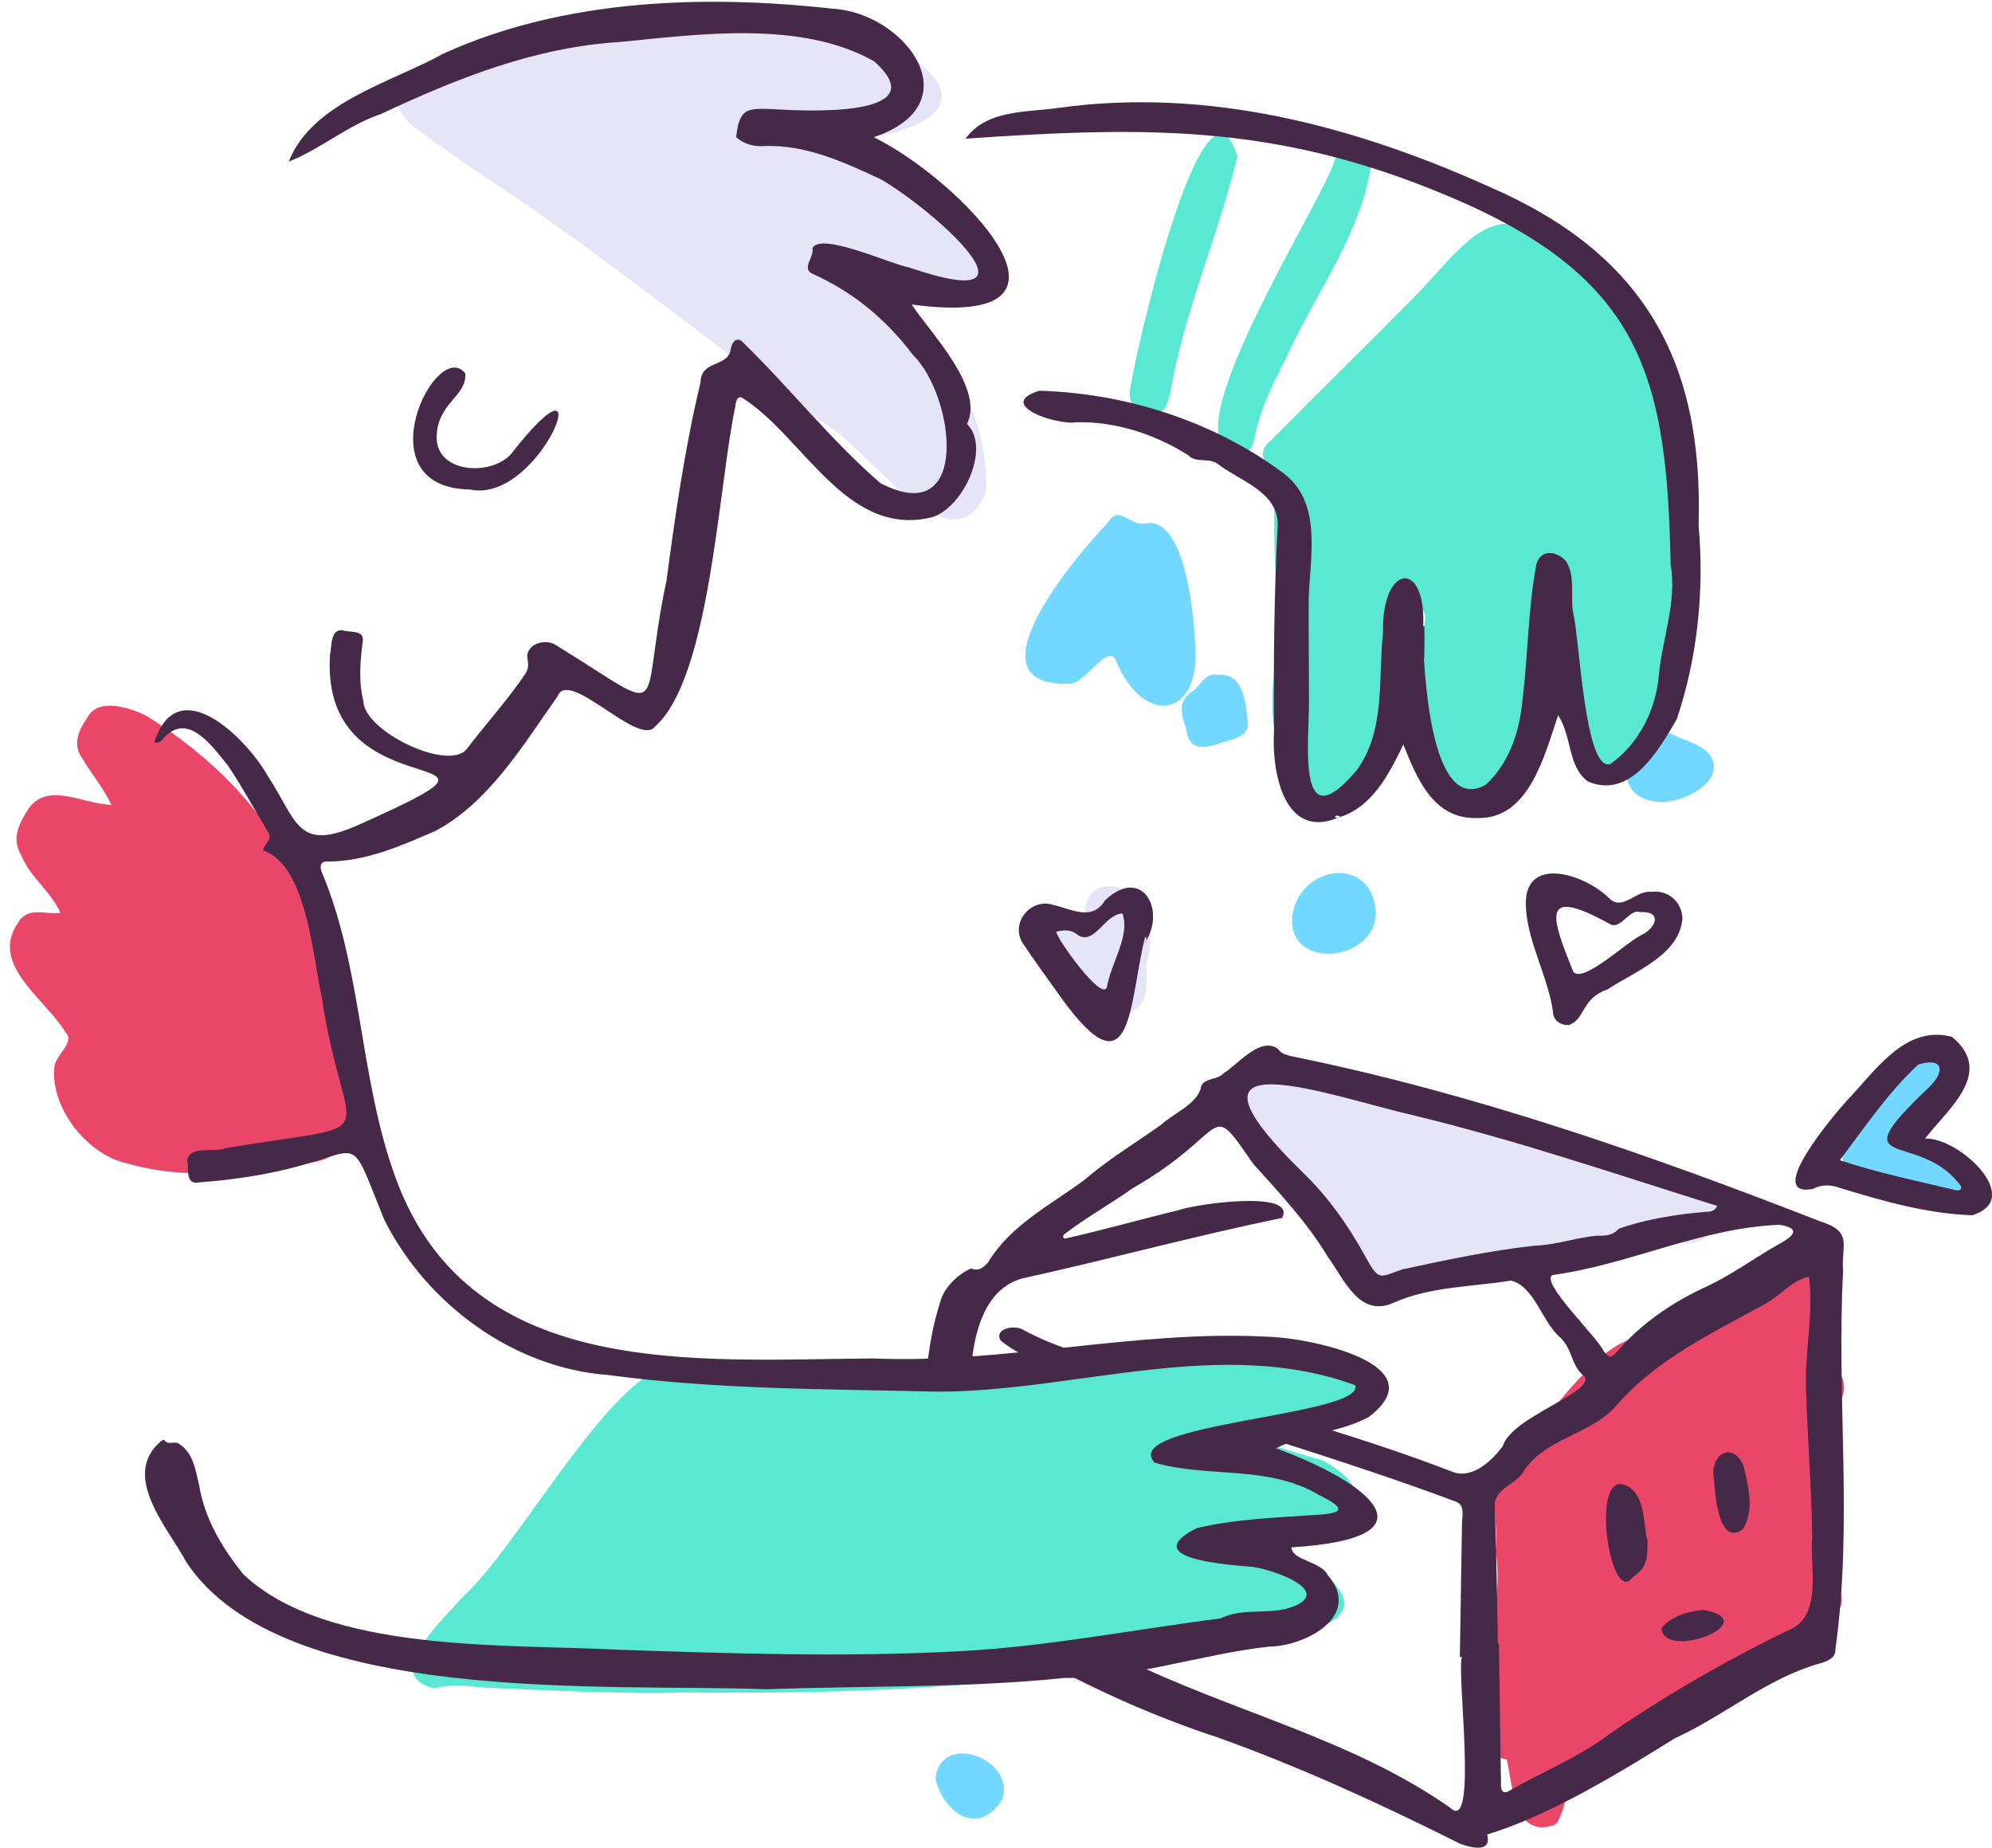 <svg width="69" height="64" viewBox="0 0 69 64" fill="none" xmlns="http://www.w3.org/2000/svg">
<path fill-rule="evenodd" clip-rule="evenodd" d="M51.808 53.712C52.093 55.475 51.385 57.442 51.13 59.264C50.92 60.214 51.237 60.741 52.19 60.937C52.404 61.833 52.425 63.589 53.741 63.241C53.829 63.228 53.959 63.136 53.975 63.06C54.404 62.285 54.375 60.374 55.515 60.467C57.012 60.469 58.148 58.961 59.61 58.845C60.61 58.689 61.142 57.433 61.957 56.868C62.599 56.264 64.238 56.192 63.685 54.942C63.13 53.802 63.486 52.376 63.22 51.135C63.056 50.399 63.756 49.734 63.255 49.087C62.925 48.661 63.685 48.833 63.745 48.516C64.038 48.01 63.787 47.549 63.471 47.112C64.102 45.712 63.638 45.931 63.468 44.497C63.432 44.109 62.904 44.223 62.638 44.197C62.164 44.037 61.98 44.584 61.507 44.569C59.499 44.994 60.818 44.953 59.944 45.346C59.542 45.326 59.684 46.023 58.991 46.202C58.494 46.051 57.469 45.253 57.111 45.969C57.103 46.169 56.974 46.243 56.817 46.279C55.986 46.465 55.387 47.018 54.841 47.603C53.821 48.632 53.042 49.86 52.171 50.995C51.489 51.752 51.926 52.685 51.808 53.712Z" fill="#E94668"/>
<path fill-rule="evenodd" clip-rule="evenodd" d="M48.596 44.569C50.782 44.509 52.765 43.932 54.884 43.529C56.02 43.366 57.151 42.868 58.306 43.048C58.885 43.179 59.248 42.603 59.811 42.595C59.952 42.578 60.094 42.527 60.086 42.364C60.043 42.054 59.677 42.041 59.589 41.73C59.485 41.45 59.186 41.332 58.902 41.255C56.446 40.58 53.935 40.123 51.525 39.284C50.219 39.062 41.22 34.742 42.974 38.385C43.857 38.848 44.102 39.902 44.742 40.61C45.147 41.353 46.188 41.907 46.146 42.799C46.118 42.873 46.24 43.076 46.331 43.107C47.243 43.424 47.448 44.843 48.596 44.569Z" fill="#E6E5F7"/>
<path fill-rule="evenodd" clip-rule="evenodd" d="M40.017 50.572C37.982 50.373 38.271 54.974 39.906 55.21C41.61 55.436 39.827 54.577 42.83 54.441C43.436 54.395 43.135 53.666 43.607 53.409C43.842 53.251 43.829 52.883 43.685 52.622C43.515 52.313 43.254 52.1 42.938 51.983C41.912 51.63 41.157 50.534 40.017 50.572Z" fill="#72D8FF"/>
<path fill-rule="evenodd" clip-rule="evenodd" d="M63.828 40.149C64.109 41.872 66.622 41.236 67.795 41.922C68.228 42.148 68.555 42.007 68.888 41.756C69.585 40.83 66.83 39.942 66.198 39.558C65.849 39.383 66.351 39.015 66.448 38.803C66.826 38.309 66.945 37.679 67.419 37.233C68.082 36.57 66.966 36.057 66.596 36.706C65.438 37.535 63.918 38.548 63.828 40.149Z" fill="#72D8FF"/>
<path fill-rule="evenodd" clip-rule="evenodd" d="M50.055 25.936C50.987 26.024 51.65 25.45 52.359 25.003C52.896 24.551 52.274 24.038 53.037 23.444C53.604 22.61 52.392 22.135 51.731 22.423C50.879 22.606 49.997 22.083 49.224 22.747C48.536 23.215 49.096 24.133 48.983 24.811C49.017 25.474 49.272 26.076 50.055 25.936Z" fill="#72D8FF"/>
<path fill-rule="evenodd" clip-rule="evenodd" d="M39.697 33.459C40.555 30.666 37.552 29.849 37.587 31.645C37.365 32.17 36.079 31.319 36.176 32.494C36.239 33.258 36.71 34.433 37.593 34.406C37.848 34.357 37.966 34.473 38.018 34.704C38.137 35.212 38.45 35.375 38.92 35.086C39.781 35.111 39.757 33.968 39.697 33.459Z" fill="#E6E5F7"/>
<path fill-rule="evenodd" clip-rule="evenodd" d="M47.66 31.602C47.529 29.576 45.004 29.971 44.769 31.701C44.543 33.622 47.64 33.354 47.66 31.602Z" fill="#72D8FF"/>
<path fill-rule="evenodd" clip-rule="evenodd" d="M57.603 27.779C58.306 27.772 59.788 27.091 59.253 26.175C58.832 25.643 58.133 25.655 57.62 25.239C56.459 24.96 55.421 27.762 57.603 27.779Z" fill="#72D8FF"/>
<path fill-rule="evenodd" clip-rule="evenodd" d="M42.203 23.374C41.786 23.283 41.614 23.655 41.364 23.906C40.812 24.217 40.88 24.674 41.071 25.182C41.181 26.003 41.604 25.919 42.172 25.778C42.514 25.616 43.209 25.577 43.23 25.11C43.17 24.459 43.113 23.291 42.203 23.374Z" fill="#72D8FF"/>
<path fill-rule="evenodd" clip-rule="evenodd" d="M27.352 55.215C28.673 55.166 28.164 53.128 27.127 52.878C25.661 52.254 25.093 55.395 27.352 55.215Z" fill="#72D8FF"/>
<path fill-rule="evenodd" clip-rule="evenodd" d="M32.401 61.614C32.703 62.815 33.903 63.627 34.722 62.315C35.189 60.9 32.55 59.947 32.401 61.614Z" fill="#72D8FF"/>
<path fill-rule="evenodd" clip-rule="evenodd" d="M61.636 42.419C62.628 42.581 61.839 42.968 61.38 43.227C60.634 43.672 59.923 44.177 59.133 44.549C57.948 45.088 56.864 45.825 56.01 46.814C55.801 47.048 55.734 47.034 55.551 46.797C55.338 46.319 53.34 44.411 53.774 44.161C56.463 43.794 58.882 42.535 61.636 42.419ZM59.482 41.766C59.389 41.969 59.216 41.967 59.07 41.972C58.078 42.055 56.987 42.229 56.071 42.558C55.839 42.813 55.577 42.797 55.291 42.8C54.581 42.866 53.906 43.118 53.184 43.141C51.641 43.307 50.097 43.638 48.576 43.964C47.748 44.247 47.784 44.405 47.247 43.436C46.669 42.395 45.986 41.435 45.125 40.604C40.177 35.778 46.052 37.962 48.964 38.63C52.524 39.491 55.994 40.674 59.482 41.766ZM51.919 56.931C51.907 56.931 51.896 56.932 51.885 56.932C51.856 55.347 51.834 53.761 51.779 52.176C51.735 51.537 52.577 51.413 52.825 50.883C53.586 49.81 55.057 49.687 55.938 48.739C57.343 47.091 59.256 46.202 61.103 45.182C61.644 44.914 62.077 44.318 62.66 44.224C62.828 45.491 62.512 46.792 62.559 48.078C62.605 49.794 62.75 51.509 62.772 53.227C62.683 54.216 63.113 55.793 62.124 56.381C59.913 57.43 57.771 58.671 55.752 60.054C54.665 60.88 53.383 61.383 52.206 62.063C51.897 62.146 52.019 61.665 51.988 61.486C51.964 59.968 51.942 58.45 51.919 56.931ZM50.567 57.389C50.59 57.389 50.613 57.389 50.636 57.389C50.458 58.014 51.203 63.546 50.236 62.612C46.82 60.212 42.645 59.274 38.978 57.465C37.506 56.942 36.267 55.779 34.68 55.533C34.374 55.534 34.372 55.514 34.324 55.18C34.081 52.668 32.291 45.151 35.405 44.279C38.414 43.619 41.39 42.8 44.408 42.184C44.95 41.188 41.353 41.712 40.856 41.906C39.532 42.223 38.22 42.601 36.893 42.897C36.816 42.907 36.818 42.805 36.842 42.767C37.597 42.183 38.446 41.712 39.227 41.159C42.662 39.19 41.789 37.956 43.404 40.302C44.33 41.333 45.285 42.344 46.001 43.541C46.571 44.322 47.089 45.651 48.272 45.12C49.551 44.552 50.976 44.575 52.338 44.352C53.132 44.547 53.399 45.723 53.99 46.274C54.511 46.719 54.371 47.275 54.902 47.689C55.152 48.263 52.371 49.068 52.054 50.084C51.691 50.586 51.007 51.221 50.343 50.988C46.755 49.589 42.972 48.665 39.317 47.428C38.01 47.044 36.681 46.726 35.469 46.072C35.205 45.873 34.405 45.991 34.663 46.43C35.634 47.229 36.939 47.439 38.092 47.879C42.174 49.324 46.364 50.486 50.414 52.004C50.757 52.12 50.645 52.483 50.641 52.763C50.615 54.305 50.591 55.847 50.567 57.389ZM34.352 56.305C34.83 57.045 35.496 57.191 36.053 57.5C38.015 58.57 40.064 59.483 42.189 60.179C45.062 61.206 47.856 62.495 50.58 63.859C50.934 63.993 51.692 64.19 51.512 63.537C53.646 62.889 55.978 61.472 58.017 60.204C59.724 59.424 61.188 58.142 63.006 57.62C63.246 57.562 63.597 57.428 63.573 57.14C64.19 52.802 63.607 48.41 63.842 44.035C63.769 43.113 64.208 42.665 63.048 42.3C57.095 39.979 51.052 37.867 44.78 36.591C44.584 36.545 44.392 36.508 44.261 36.322C43.636 35.898 42.905 36.85 42.39 37.166C42.152 37.439 41.602 37.31 41.585 37.735C41.365 38.297 40.646 38.559 40.211 38.962C39.318 39.595 38.38 40.16 37.544 40.879C36.361 41.755 35.013 42.423 34.219 43.728C34.066 43.899 33.897 44.043 33.638 43.93C33.247 44.104 32.802 44.477 32.611 44.959C31.414 48.551 32.476 52.212 32.677 55.846C32.546 57.636 34.276 57.735 34.352 56.305Z" fill="#462949"/>
<path fill-rule="evenodd" clip-rule="evenodd" d="M63.731 40.184C64.588 39.042 65.417 37.823 66.448 36.869C67.347 36.599 67.374 37.133 66.801 37.673C63.657 40.663 66.463 39.087 67.922 41.077C67.971 41.256 67.786 41.246 67.662 41.201C66.321 40.882 65.059 40.625 63.731 40.184ZM66.683 39.434C67.44 38.434 69.122 37.149 67.611 35.91C65.987 35.481 64.953 37.1 63.963 38.131C63.565 38.565 61.076 41.486 62.785 41.18C63.123 41.01 63.416 41.033 63.743 41.147C65.225 41.601 66.764 42.038 68.316 42.09C70.153 41.51 67.833 39.377 66.683 39.434Z" fill="#462949"/>
<path fill-rule="evenodd" clip-rule="evenodd" d="M56.81 31.591C57.539 31.552 57.399 32.06 56.946 32.34C56.423 32.536 54.85 34.086 54.496 33.657C53.745 31.787 53.319 30.653 55.745 31.994C56.136 32.241 56.433 31.457 56.81 31.591ZM52.863 31.532C52.958 32.723 53.634 33.871 53.795 35.055C53.797 35.34 54.064 35.527 54.359 35.495C54.91 35.294 54.788 34.571 55.667 34.276C56.607 33.653 58.179 33.084 58.277 31.811C58.258 31.228 57.78 30.818 57.2 30.888C56.686 30.823 56.227 31.535 55.776 31.145C54.9 30.244 52.661 29.544 52.863 31.532Z" fill="#462949"/>
<path fill-rule="evenodd" clip-rule="evenodd" d="M48.188 22.659C48.266 23.413 49.631 28.02 50.635 27.028C50.611 25.911 51.586 25.588 52.409 25.105C53.297 24.698 54.744 22.937 53.109 22.563C52.694 22.526 51.933 22.502 51.748 22.95C52.029 23.204 53.249 22.912 52.825 23.615C52.512 23.944 50.377 25.7 50.113 25.195C49.337 23.343 48.274 21.807 51.149 23.411C51.44 23.567 51.464 23.062 51.326 22.914C50.713 21.995 48.172 20.758 48.188 22.659Z" fill="#462949"/>
<path fill-rule="evenodd" clip-rule="evenodd" d="M38.881 31.637C39.152 32.423 38.483 33.353 38.347 34.165C38.224 34.773 36.598 32.515 36.59 32.271C36.851 32.202 37.109 32.187 37.331 32.382C37.912 32.76 38.264 31.656 38.881 31.637ZM39.638 32.681C40.44 31.521 39.538 29.964 38.275 31.187C37.825 31.914 37.136 31.491 36.483 31.341C35.723 31.098 35.017 31.913 35.397 32.622C35.834 33.281 36.31 33.931 36.774 34.579C39.269 38.036 39.097 34.652 39.669 32.442C39.762 32.523 39.676 32.597 39.638 32.681Z" fill="#462949"/>
<path fill-rule="evenodd" clip-rule="evenodd" d="M39.278 51.952C39.386 50.002 41.425 53.181 41.977 52.709C42.401 52.104 43.961 52.401 43.215 53.2C42.456 53.626 41.581 53.801 40.84 54.257C40.609 54.389 40.241 54.655 40.115 54.281C39.828 53.527 39.362 52.755 39.278 51.952ZM38.147 51.917C38.038 53.116 38.764 54.182 39.12 55.288C39.312 55.848 39.912 56.111 40.387 55.687C41.389 54.728 42.892 54.741 43.909 53.834C45.39 52.57 43.607 50.706 42.122 51.664C41.648 51.965 41.363 51.096 40.954 50.917C39.953 49.993 37.824 50.218 38.147 51.917Z" fill="#462949"/>
<path fill-rule="evenodd" clip-rule="evenodd" d="M57.065 53.348C56.914 52.821 57.011 51.811 56.372 51.47C55.033 50.761 55.763 55.651 56.536 54.644C57.04 54.295 57.074 54.011 57.065 53.348Z" fill="#462949"/>
<path fill-rule="evenodd" clip-rule="evenodd" d="M59.364 51.174C59.409 51.721 59.513 53.583 60.373 52.962C60.784 52.301 60.558 51.475 60.392 50.767C60.028 49.904 59.235 50.353 59.364 51.174Z" fill="#462949"/>
<path fill-rule="evenodd" clip-rule="evenodd" d="M58.99 55.755C58.429 55.83 57.92 55.954 57.55 56.392C57.639 57.551 61.197 56.149 58.99 55.755Z" fill="#462949"/>
<path fill-rule="evenodd" clip-rule="evenodd" d="M44.513 46.796C37.444 46.931 30.311 48.325 23.276 47.254C21.056 47.69 17.962 53.565 16.02 55.316C15.389 56.053 13.152 58.06 15.057 58.476C15.63 58.316 16.202 58.392 16.782 58.45C19.126 58.551 21.468 58.678 23.814 58.618C30.004 58.674 36.182 58.454 42.241 56.974C44.839 56.844 49.059 56.115 44.632 53.746C44.234 53.592 44.27 53.341 44.655 53.425C46.651 53.354 48.18 51.887 45.853 50.597C41.541 49.282 44.558 50.427 46.898 48.429C47.996 47.407 45.108 46.633 44.513 46.796Z" fill="#59E9D3"/>
<path fill-rule="evenodd" clip-rule="evenodd" d="M53.998 19.943C54.773 21.983 53.519 25.024 55.609 26.51C59.197 26.311 58.276 21.367 58.347 18.855C58.996 14.912 57.152 10.806 53.904 8.522C51.781 6.626 50.625 8.591 49.132 10.138C47.456 11.843 45.743 13.511 44.064 15.213C43.292 15.796 44.187 16.302 44.153 17.019C44.113 18.27 44.136 19.517 44.252 20.763C44.502 22.308 43.81 23.833 44.178 25.35C44.46 28.403 46.638 28.205 48.296 26.164C49.24 24.87 49.043 23.204 49.081 21.697C48.931 20.945 49.5 20.882 49.338 21.69C49.403 23.798 48.839 26.599 50.887 27.953C52.948 28.416 54.004 25.02 53.981 23.375C53.993 22.217 53.792 21.098 53.998 19.943Z" fill="#59E9D3"/>
<path fill-rule="evenodd" clip-rule="evenodd" d="M29.931 9.886C31.461 10.646 32.997 10.914 34.369 9.754C34.706 9.512 34.751 9.25 34.538 8.874C33.7 7.678 32.353 6.89 31.148 6.094C30.8 5.783 27.97 4.762 29.638 4.856C35.477 4.015 31.53 1.191 28.098 0.884C23.901 0.451 19.57 1.028 15.496 2.051C14.143 2.185 13.024 3.383 14.382 4.432C16.191 5.772 18.109 6.959 19.902 8.275C22.851 10.398 25.679 12.688 28.681 14.748C30.047 15.541 33.054 19.92 34.163 17.005C34.223 13.801 32.329 11.209 29.545 9.832C29.689 9.79 29.813 9.776 29.931 9.886Z" fill="#E6E5F7"/>
<path fill-rule="evenodd" clip-rule="evenodd" d="M3.649 27.856C2.8 27.778 1.64 27.123 1.008 27.98C0.677 28.495 0.37 29.02 0.75 29.657C1.068 30.405 1.781 30.899 2.094 31.617C1.559 31.688 0.96 31.368 0.615 31.975C-0.368 33.431 1.595 34.612 2.269 35.756C2.606 36.084 1.956 36.522 1.89 36.907C1.705 38.31 2.985 39.973 4.374 40.286C6.5 40.902 8.741 40.61 10.887 40.251C12.195 39.989 12.702 38.757 12.281 37.569C11.619 35.231 10.992 32.883 10.292 30.556C9.325 28.134 7.265 26.154 5.076 24.794C4.508 24.508 3.383 24.139 3.022 24.861C2.685 25.345 2.503 25.818 2.891 26.329C3.204 26.852 3.611 27.331 3.861 27.884C3.79 27.875 3.72 27.866 3.649 27.856Z" fill="#E94668"/>
<path fill-rule="evenodd" clip-rule="evenodd" d="M41.409 22.4C41.36 21.4 41.075 17.824 39.656 18.133C39.119 18.22 38.776 17.457 38.376 18.101C37.304 19.212 33.389 23.801 37.046 23.682C37.605 23.683 38.386 22.231 38.656 22.888C39.596 25.15 41.565 24.9 41.409 22.4Z" fill="#72D8FF"/>
<path fill-rule="evenodd" clip-rule="evenodd" d="M42.813 15.671C43.309 15.658 43.357 15.645 43.466 15.113C43.666 14.137 44.102 13.27 44.553 12.391C45.587 10.107 47.305 7.907 47.535 5.367C47.31 4.571 46.381 4.975 46.214 5.606C45.735 7.11 40.404 15.383 42.813 15.671Z" fill="#59E9D3"/>
<path fill-rule="evenodd" clip-rule="evenodd" d="M39.133 13.584C39.122 13.896 39.235 14.268 39.612 14.22C40.317 14.325 40.33 14.329 40.532 13.638C41.008 10.806 42.206 8.17 42.863 5.41C41.697 1.697 39.219 12.64 39.133 13.584Z" fill="#59E9D3"/>
<path fill-rule="evenodd" clip-rule="evenodd" d="M30.266 4.751C33.717 3.585 31.346 0.444 28.853 0.303C24.378 -0.196 19.516 -0.031 15.369 1.853C13.544 2.862 10.81 3.542 10.002 5.598C11.075 5.181 12.05 4.334 13.189 3.951C15.841 2.71 18.525 1.634 21.478 1.454C24.272 1.179 27.76 0.7 30.28 2.124C32.468 4.079 27.913 3.849 26.82 3.783C25.884 3.742 25.602 3.736 25.502 4.753C25.78 4.998 26.112 5.082 26.479 5.059C27.907 5.004 29.24 5.616 30.503 6.206C32.329 7.252 36.55 10.997 31.465 9.256C30.854 9.15 28.429 8.022 28.14 8.596C28.212 8.898 27.761 9.283 28.124 9.473C29.548 10.105 30.695 11.062 31.626 12.295C33.07 13.708 33.65 18.378 30.492 16.731C28.763 15.231 27.339 13.412 25.689 11.813C25.44 11.642 25.312 11.97 25.298 12.175C25.122 12.718 24.278 12.491 24.266 13.244C23.722 15.505 23.395 17.801 23.087 20.104C22.09 24.8 23.34 24.853 19.29 22.364C18.908 22.077 18.138 22.303 18.282 22.88C18.307 23.048 18.29 23.189 18.204 23.326C17.581 24.251 16.821 25.079 16.147 25.969C15.463 26.701 12.608 25.315 12.586 24.28C12.412 23.569 12.482 22.872 12.572 22.152C12.575 21.811 12.093 21.913 11.863 21.829C11.439 21.785 11.493 22.391 11.432 22.672C11.044 28.38 19.364 25.47 12.38 28.586C10.283 29.512 10.292 28.421 9.294 26.907C8.554 25.573 6.138 23.174 5.344 25.722C5.572 25.754 5.641 25.583 5.739 25.491C6.57 24.685 7.396 25.912 7.893 26.51C8.378 27.232 8.792 28.003 9.245 28.747C9.49 29.079 9.182 29.17 9.11 29.45C10.628 29.979 10.825 33.079 11.14 34.506C11.938 39.865 13.632 38.788 7.823 39.764C7.419 39.925 6.549 39.661 6.483 40.198C6.552 40.487 6.409 41.032 6.878 40.954C13.119 40.476 11.706 38.325 13.321 42.267C14.791 45.172 17.786 47.382 21.074 47.624C24.871 48.131 28.681 48.107 32.494 48.199C37.277 48.194 42.313 46.269 46.943 47.977C47.292 49.041 38.718 49.289 39.995 50.658C41.857 51.2 43.931 50.721 45.711 51.791C46.651 52.252 46.553 52.422 45.505 52.471C44.145 52.566 42.783 52.612 41.45 52.926C39.398 53.974 42.488 54.191 43.298 54.26C43.866 54.288 46.045 54.998 44.958 55.57C44.1 56.002 43.126 55.63 42.281 56.052C39.311 56.43 36.335 57.02 33.321 57.184C29.321 57.405 25.346 57.27 21.343 57.134C17.524 56.933 11.305 57.257 8.42 54.516C7.689 53.597 7.088 52.603 6.895 51.426C6.768 50.909 6.701 50.336 6.22 50.018C6.061 49.881 5.813 50.085 5.681 49.864C5.679 49.86 5.599 49.888 5.572 49.916C4.164 51.124 5.826 52.918 6.467 54.125C9.813 59.107 21.068 58.298 26.552 58.506C29.988 58.381 33.444 58.468 36.864 58.116C39.27 58.127 41.568 57.3 43.939 57.032C45.22 57.022 47.213 55.964 45.99 54.55C45.764 54.076 44.755 54.051 44.734 53.592C49.971 53.268 47.33 51.304 44.199 50.16C45.286 49.619 46.349 49.637 47.408 49.08C49.84 47.233 45.273 46.322 43.931 46.298C39.342 46.048 34.826 47.243 30.238 47.049C23.972 47.095 16.072 47.85 13.608 40.522C12.451 37.179 12.528 33.517 11.161 30.24C11.086 30.082 11.059 29.842 11.3 29.84C12.659 29.846 13.868 29.302 15.076 28.783C16.942 27.791 18.12 25.803 19.313 24.118C19.693 23.11 22.13 25.912 22.694 25.16C24.609 23.458 24.883 16.792 25.473 14.07C25.476 13.934 25.54 13.685 25.712 13.779C27.826 15.12 29.28 18.558 32.184 17.939C33.316 17.708 34.353 15.524 33.495 14.685C34.108 13.437 32.252 11.561 31.579 10.546C38.41 11.469 33.21 6.191 30.266 4.751Z" fill="#462949"/>
<path fill-rule="evenodd" clip-rule="evenodd" d="M46.434 28.293C47.553 27.921 48.124 26.793 48.61 25.786C49.089 26.986 49.66 28.386 51.178 28.332C52.971 28.375 53.496 26.161 53.971 24.774C54.458 25.509 54.295 26.553 55.008 27.07C56.485 27.688 57.45 25.989 58.078 24.916C58.803 22.776 59.038 20.438 58.837 18.184C59.014 12.489 56.915 8.786 51.628 6.487C46.921 4.364 41.858 3.017 36.669 3.736C35.561 3.895 34.171 3.791 33.446 4.803C39.995 4.353 44.537 4.307 50.697 7.022C56.914 9.795 57.745 13.193 57.868 19.546C58.095 20.86 57.576 22.099 57.46 23.391C57.36 24.58 56.76 25.775 55.78 26.46C54.888 26.76 54.709 22.041 54.498 21.267C54.381 20.669 54.588 19.959 54.24 19.432C53.912 19.072 53.353 19.002 53.212 19.569C52.928 21.099 52.931 22.684 52.737 24.232C52.642 25.312 52.287 26.425 51.465 27.177C49.505 28.296 49.305 23.003 49.289 21.856C49.466 19.318 47.843 19.511 47.907 21.902C47.732 23.498 48 25.265 47.018 26.645C44.888 29.206 45.351 25.726 45.341 24.285C45.342 23.1 45.325 21.915 45.331 20.73C45.379 19.254 45.817 17.38 44.426 16.365C42.009 14.582 39.005 13.622 36 13.532C34.444 14.018 36.637 14.742 37.283 14.626C38.642 14.589 40.005 15.042 41.148 15.758C41.436 16.067 41.863 15.82 42.198 16.082C42.963 16.664 44.264 17.035 44.259 18.172C44.132 20.557 44.111 22.948 44.128 25.341C44.046 26.763 44.497 29.184 46.446 28.277C46.373 28.333 46.31 28.346 46.231 28.291C46.301 28.225 46.361 28.247 46.434 28.293Z" fill="#462949"/>
<path fill-rule="evenodd" clip-rule="evenodd" d="M16.278 16.954C18.763 17.489 20.966 11.54 17.702 15.726C17.007 16.493 15.144 16.397 15.124 15.165C15.131 13.943 16.174 13.745 16.117 12.933C15.12 11.647 12.52 16.895 16.278 16.954Z" fill="#462949"/>
</svg>
